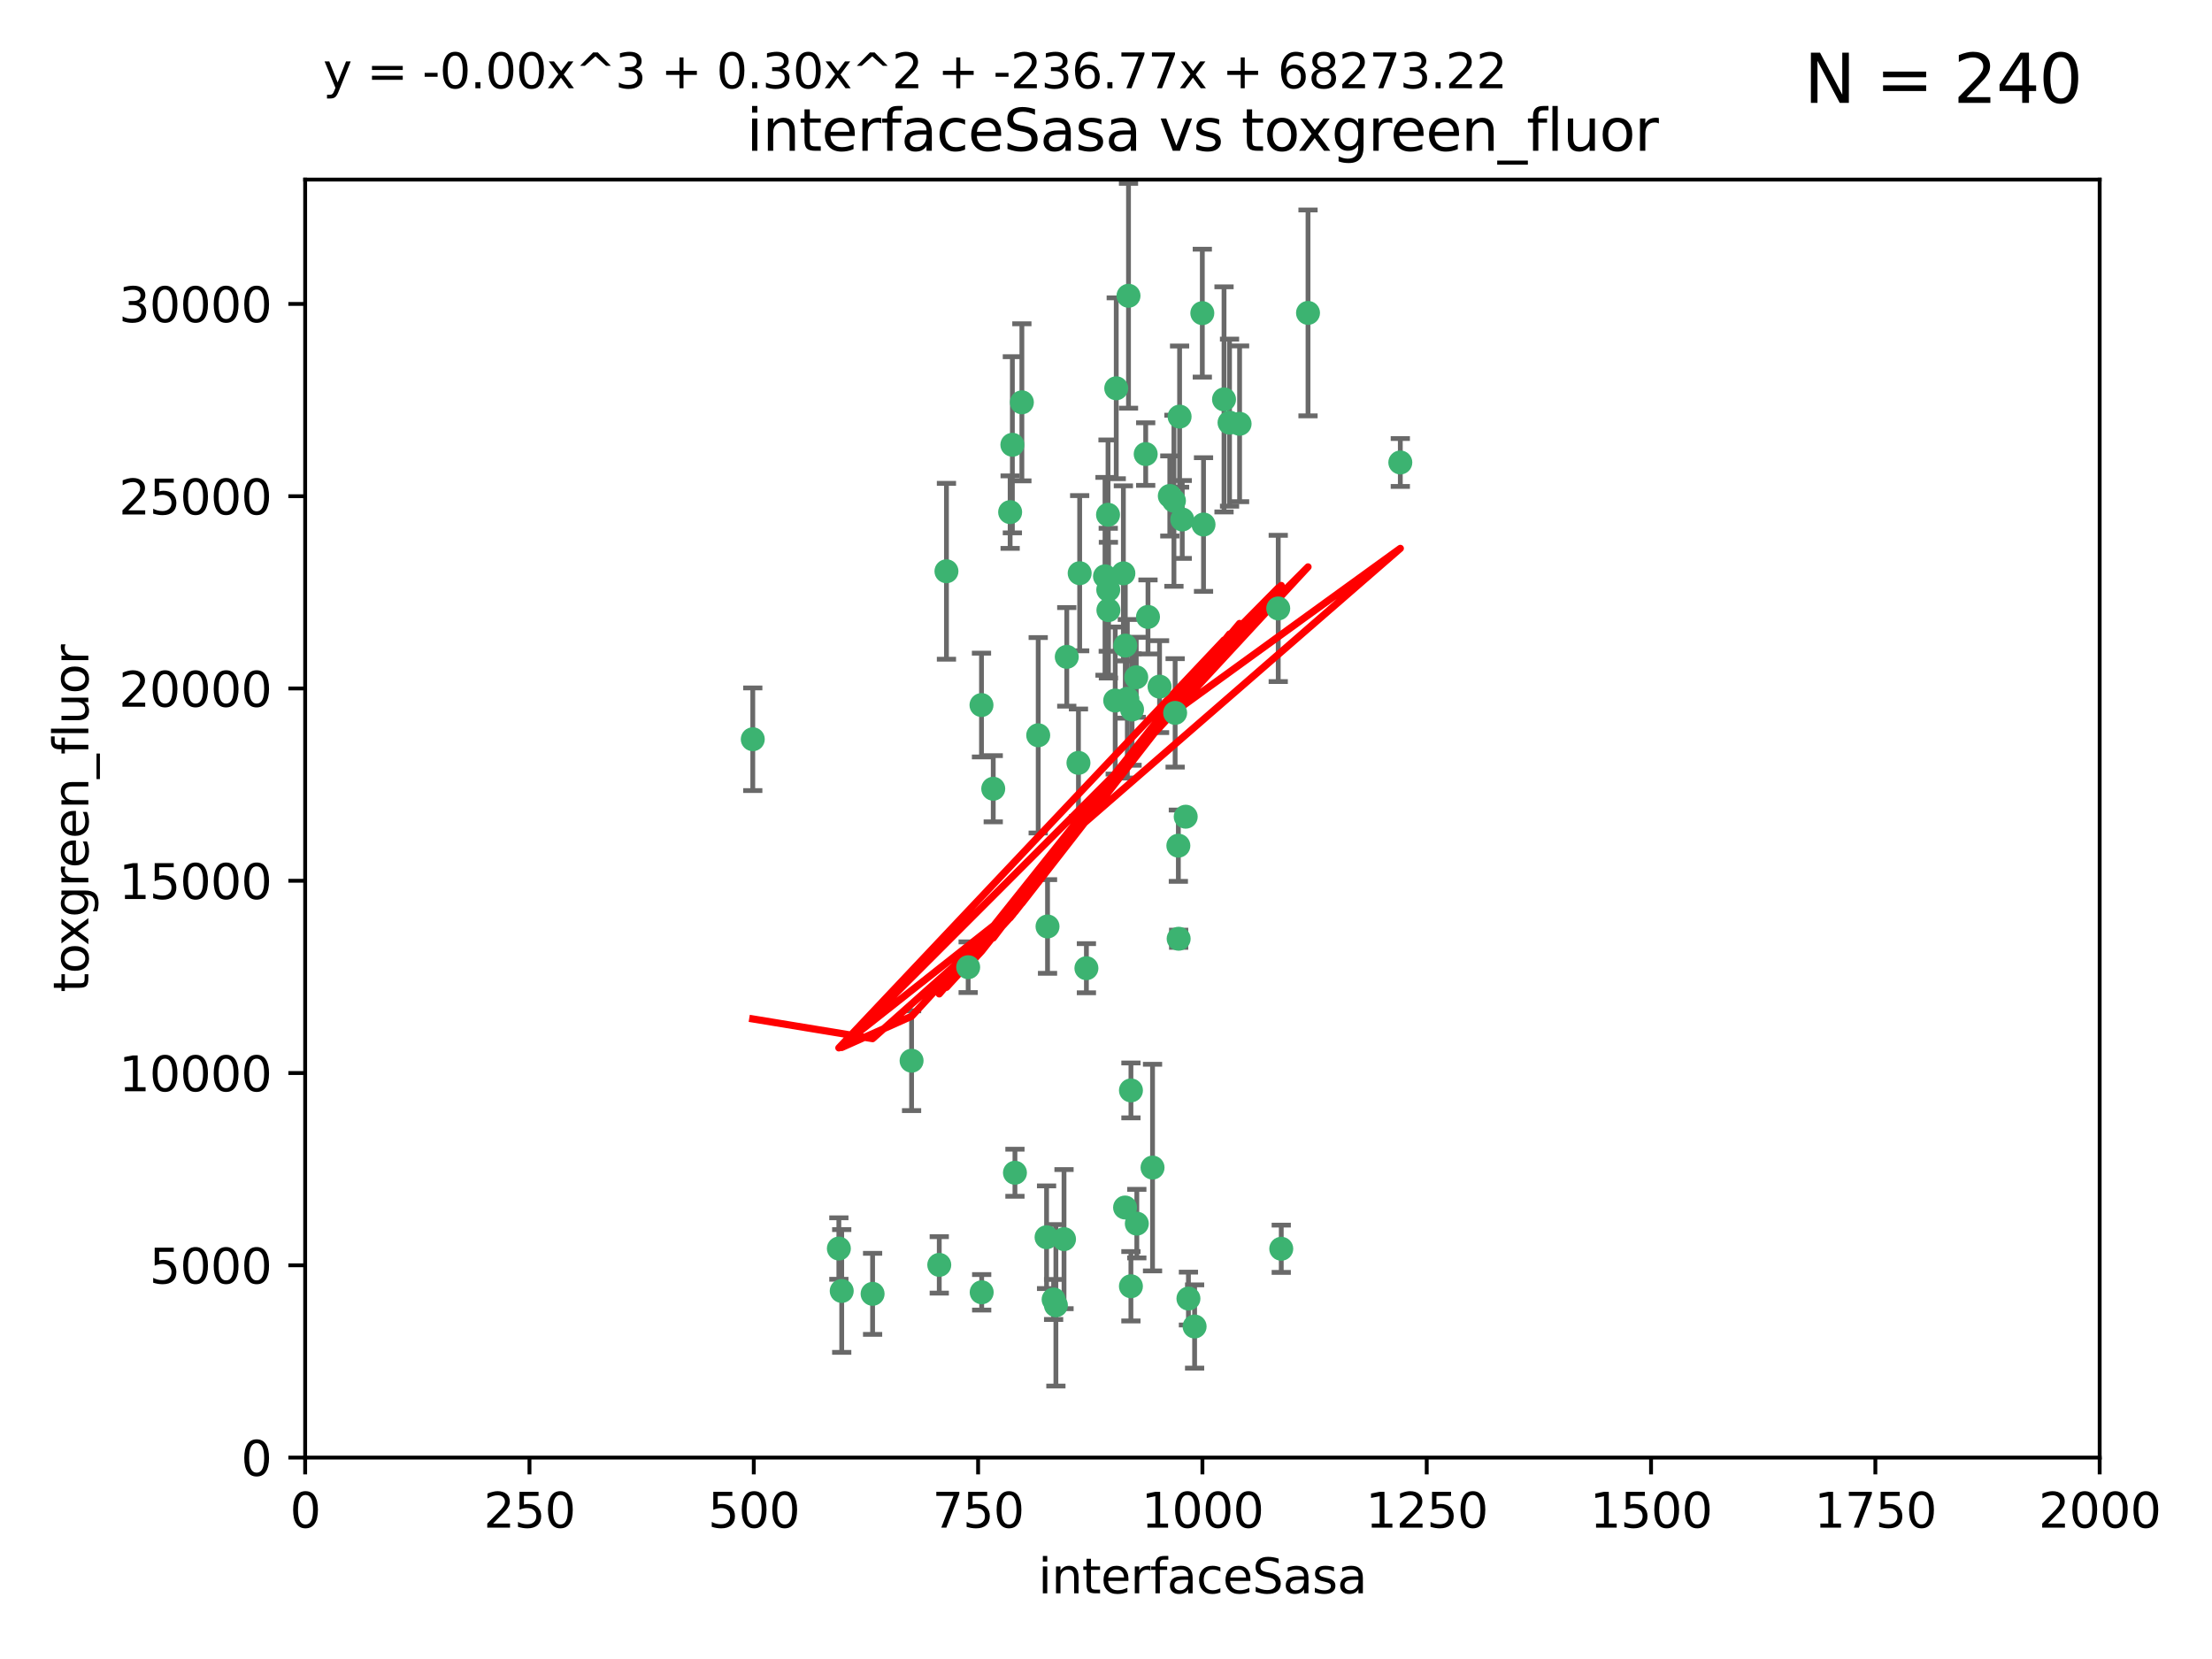 <?xml version="1.0" encoding="utf-8" standalone="no"?>
<!DOCTYPE svg PUBLIC "-//W3C//DTD SVG 1.1//EN"
  "http://www.w3.org/Graphics/SVG/1.1/DTD/svg11.dtd">
<svg xmlns:xlink="http://www.w3.org/1999/xlink" width="460.8pt" height="345.6pt" viewBox="0 0 460.8 345.6" xmlns="http://www.w3.org/2000/svg" version="1.1">
 <defs>
  <style type="text/css">*{stroke-linejoin: round; stroke-linecap: butt}</style>
 </defs>
 <g id="figure_1">
  <g id="patch_1">
   <path d="M 0 345.6 
L 460.8 345.6 
L 460.8 0 
L 0 0 
z
" style="fill: #ffffff"/>
  </g>
  <g id="axes_1">
   <g id="patch_2">
    <path d="M 63.571 303.64 
L 437.4 303.64 
L 437.4 37.411 
L 63.571 37.411 
z
" style="fill: #ffffff"/>
   </g>
   <g id="PathCollection_1">
    <defs>
     <path id="m01f47654d6" d="M 0 1.118 
C 0.297 1.118 0.581 1 0.791 0.791 
C 1 0.581 1.118 0.297 1.118 0 
C 1.118 -0.297 1 -0.581 0.791 -0.791 
C 0.581 -1 0.297 -1.118 0 -1.118 
C -0.297 -1.118 -0.581 -1 -0.791 -0.791 
C -1 -0.581 -1.118 -0.297 -1.118 0 
C -1.118 0.297 -1 0.581 -0.791 0.791 
C -0.581 1 -0.297 1.118 0 1.118 
z
" style="stroke: #3cb371"/>
    </defs>
    <g clip-path="url(#pa112d7797b)">
     <use xlink:href="#m01f47654d6" x="243.693" y="103.319" style="fill: #3cb371; stroke: #3cb371"/>
     <use xlink:href="#m01f47654d6" x="272.484" y="65.184" style="fill: #3cb371; stroke: #3cb371"/>
     <use xlink:href="#m01f47654d6" x="234.418" y="134.491" style="fill: #3cb371; stroke: #3cb371"/>
     <use xlink:href="#m01f47654d6" x="266.28" y="126.749" style="fill: #3cb371; stroke: #3cb371"/>
     <use xlink:href="#m01f47654d6" x="250.716" y="109.268" style="fill: #3cb371; stroke: #3cb371"/>
     <use xlink:href="#m01f47654d6" x="254.987" y="83.201" style="fill: #3cb371; stroke: #3cb371"/>
     <use xlink:href="#m01f47654d6" x="174.75" y="260.094" style="fill: #3cb371; stroke: #3cb371"/>
     <use xlink:href="#m01f47654d6" x="212.875" y="83.811" style="fill: #3cb371; stroke: #3cb371"/>
     <use xlink:href="#m01f47654d6" x="258.229" y="88.286" style="fill: #3cb371; stroke: #3cb371"/>
     <use xlink:href="#m01f47654d6" x="241.557" y="143.039" style="fill: #3cb371; stroke: #3cb371"/>
     <use xlink:href="#m01f47654d6" x="230.869" y="122.859" style="fill: #3cb371; stroke: #3cb371"/>
     <use xlink:href="#m01f47654d6" x="230.194" y="120.054" style="fill: #3cb371; stroke: #3cb371"/>
     <use xlink:href="#m01f47654d6" x="246.284" y="108.214" style="fill: #3cb371; stroke: #3cb371"/>
     <use xlink:href="#m01f47654d6" x="244.553" y="104.315" style="fill: #3cb371; stroke: #3cb371"/>
     <use xlink:href="#m01f47654d6" x="235.088" y="61.614" style="fill: #3cb371; stroke: #3cb371"/>
     <use xlink:href="#m01f47654d6" x="232.318" y="145.935" style="fill: #3cb371; stroke: #3cb371"/>
     <use xlink:href="#m01f47654d6" x="256.134" y="88.045" style="fill: #3cb371; stroke: #3cb371"/>
     <use xlink:href="#m01f47654d6" x="232.534" y="80.887" style="fill: #3cb371; stroke: #3cb371"/>
     <use xlink:href="#m01f47654d6" x="234.02" y="119.44" style="fill: #3cb371; stroke: #3cb371"/>
     <use xlink:href="#m01f47654d6" x="238.669" y="94.593" style="fill: #3cb371; stroke: #3cb371"/>
     <use xlink:href="#m01f47654d6" x="210.43" y="106.684" style="fill: #3cb371; stroke: #3cb371"/>
     <use xlink:href="#m01f47654d6" x="226.319" y="201.695" style="fill: #3cb371; stroke: #3cb371"/>
     <use xlink:href="#m01f47654d6" x="245.731" y="86.787" style="fill: #3cb371; stroke: #3cb371"/>
     <use xlink:href="#m01f47654d6" x="266.908" y="260.14" style="fill: #3cb371; stroke: #3cb371"/>
     <use xlink:href="#m01f47654d6" x="240.095" y="243.228" style="fill: #3cb371; stroke: #3cb371"/>
     <use xlink:href="#m01f47654d6" x="291.711" y="96.341" style="fill: #3cb371; stroke: #3cb371"/>
     <use xlink:href="#m01f47654d6" x="224.916" y="119.409" style="fill: #3cb371; stroke: #3cb371"/>
     <use xlink:href="#m01f47654d6" x="250.465" y="65.233" style="fill: #3cb371; stroke: #3cb371"/>
     <use xlink:href="#m01f47654d6" x="204.462" y="146.874" style="fill: #3cb371; stroke: #3cb371"/>
     <use xlink:href="#m01f47654d6" x="201.688" y="201.487" style="fill: #3cb371; stroke: #3cb371"/>
     <use xlink:href="#m01f47654d6" x="236.82" y="254.906" style="fill: #3cb371; stroke: #3cb371"/>
     <use xlink:href="#m01f47654d6" x="222.228" y="136.835" style="fill: #3cb371; stroke: #3cb371"/>
     <use xlink:href="#m01f47654d6" x="230.822" y="107.234" style="fill: #3cb371; stroke: #3cb371"/>
     <use xlink:href="#m01f47654d6" x="224.662" y="158.921" style="fill: #3cb371; stroke: #3cb371"/>
     <use xlink:href="#m01f47654d6" x="204.503" y="269.209" style="fill: #3cb371; stroke: #3cb371"/>
     <use xlink:href="#m01f47654d6" x="236.699" y="141.091" style="fill: #3cb371; stroke: #3cb371"/>
     <use xlink:href="#m01f47654d6" x="230.901" y="127.107" style="fill: #3cb371; stroke: #3cb371"/>
     <use xlink:href="#m01f47654d6" x="234.375" y="251.547" style="fill: #3cb371; stroke: #3cb371"/>
     <use xlink:href="#m01f47654d6" x="221.654" y="258.133" style="fill: #3cb371; stroke: #3cb371"/>
     <use xlink:href="#m01f47654d6" x="195.666" y="263.497" style="fill: #3cb371; stroke: #3cb371"/>
     <use xlink:href="#m01f47654d6" x="245.473" y="176.169" style="fill: #3cb371; stroke: #3cb371"/>
     <use xlink:href="#m01f47654d6" x="206.91" y="164.309" style="fill: #3cb371; stroke: #3cb371"/>
     <use xlink:href="#m01f47654d6" x="235.596" y="227.152" style="fill: #3cb371; stroke: #3cb371"/>
     <use xlink:href="#m01f47654d6" x="218.219" y="193.002" style="fill: #3cb371; stroke: #3cb371"/>
     <use xlink:href="#m01f47654d6" x="247.573" y="270.514" style="fill: #3cb371; stroke: #3cb371"/>
     <use xlink:href="#m01f47654d6" x="235.59" y="267.951" style="fill: #3cb371; stroke: #3cb371"/>
     <use xlink:href="#m01f47654d6" x="239.146" y="128.518" style="fill: #3cb371; stroke: #3cb371"/>
     <use xlink:href="#m01f47654d6" x="219.488" y="270.703" style="fill: #3cb371; stroke: #3cb371"/>
     <use xlink:href="#m01f47654d6" x="244.803" y="148.507" style="fill: #3cb371; stroke: #3cb371"/>
     <use xlink:href="#m01f47654d6" x="216.278" y="153.171" style="fill: #3cb371; stroke: #3cb371"/>
     <use xlink:href="#m01f47654d6" x="245.536" y="195.558" style="fill: #3cb371; stroke: #3cb371"/>
     <use xlink:href="#m01f47654d6" x="248.859" y="276.333" style="fill: #3cb371; stroke: #3cb371"/>
     <use xlink:href="#m01f47654d6" x="235.826" y="147.801" style="fill: #3cb371; stroke: #3cb371"/>
     <use xlink:href="#m01f47654d6" x="247.005" y="170.133" style="fill: #3cb371; stroke: #3cb371"/>
     <use xlink:href="#m01f47654d6" x="219.963" y="271.92" style="fill: #3cb371; stroke: #3cb371"/>
     <use xlink:href="#m01f47654d6" x="189.899" y="220.964" style="fill: #3cb371; stroke: #3cb371"/>
     <use xlink:href="#m01f47654d6" x="175.346" y="268.93" style="fill: #3cb371; stroke: #3cb371"/>
     <use xlink:href="#m01f47654d6" x="234.846" y="145.567" style="fill: #3cb371; stroke: #3cb371"/>
     <use xlink:href="#m01f47654d6" x="210.895" y="92.655" style="fill: #3cb371; stroke: #3cb371"/>
     <use xlink:href="#m01f47654d6" x="197.163" y="119.004" style="fill: #3cb371; stroke: #3cb371"/>
     <use xlink:href="#m01f47654d6" x="218.019" y="257.738" style="fill: #3cb371; stroke: #3cb371"/>
     <use xlink:href="#m01f47654d6" x="211.432" y="244.305" style="fill: #3cb371; stroke: #3cb371"/>
     <use xlink:href="#m01f47654d6" x="181.778" y="269.529" style="fill: #3cb371; stroke: #3cb371"/>
     <use xlink:href="#m01f47654d6" x="156.817" y="153.996" style="fill: #3cb371; stroke: #3cb371"/>
    </g>
   </g>
   <g id="matplotlib.axis_1">
    <g id="xtick_1">
     <g id="line2d_1">
      <defs>
       <path id="me8eff82074" d="M 0 0 
L 0 3.5 
" style="stroke: #000000; stroke-width: 0.8"/>
      </defs>
      <g>
       <use xlink:href="#me8eff82074" x="63.571" y="303.64" style="stroke: #000000; stroke-width: 0.8"/>
      </g>
     </g>
     <g id="text_1">
      <!-- 0 -->
      <g transform="translate(60.39 318.238)scale(0.1 -0.1)">
       <defs>
        <path id="DejaVuSans-30" d="M 2034 4250 
Q 1547 4250 1301 3770 
Q 1056 3291 1056 2328 
Q 1056 1369 1301 889 
Q 1547 409 2034 409 
Q 2525 409 2770 889 
Q 3016 1369 3016 2328 
Q 3016 3291 2770 3770 
Q 2525 4250 2034 4250 
z
M 2034 4750 
Q 2819 4750 3233 4129 
Q 3647 3509 3647 2328 
Q 3647 1150 3233 529 
Q 2819 -91 2034 -91 
Q 1250 -91 836 529 
Q 422 1150 422 2328 
Q 422 3509 836 4129 
Q 1250 4750 2034 4750 
z
" transform="scale(0.016)"/>
       </defs>
       <use xlink:href="#DejaVuSans-30"/>
      </g>
     </g>
    </g>
    <g id="xtick_2">
     <g id="line2d_2">
      <g>
       <use xlink:href="#me8eff82074" x="110.3" y="303.64" style="stroke: #000000; stroke-width: 0.8"/>
      </g>
     </g>
     <g id="text_2">
      <!-- 250 -->
      <g transform="translate(100.756 318.238)scale(0.1 -0.1)">
       <defs>
        <path id="DejaVuSans-32" d="M 1228 531 
L 3431 531 
L 3431 0 
L 469 0 
L 469 531 
Q 828 903 1448 1529 
Q 2069 2156 2228 2338 
Q 2531 2678 2651 2914 
Q 2772 3150 2772 3378 
Q 2772 3750 2511 3984 
Q 2250 4219 1831 4219 
Q 1534 4219 1204 4116 
Q 875 4013 500 3803 
L 500 4441 
Q 881 4594 1212 4672 
Q 1544 4750 1819 4750 
Q 2544 4750 2975 4387 
Q 3406 4025 3406 3419 
Q 3406 3131 3298 2873 
Q 3191 2616 2906 2266 
Q 2828 2175 2409 1742 
Q 1991 1309 1228 531 
z
" transform="scale(0.016)"/>
        <path id="DejaVuSans-35" d="M 691 4666 
L 3169 4666 
L 3169 4134 
L 1269 4134 
L 1269 2991 
Q 1406 3038 1543 3061 
Q 1681 3084 1819 3084 
Q 2600 3084 3056 2656 
Q 3513 2228 3513 1497 
Q 3513 744 3044 326 
Q 2575 -91 1722 -91 
Q 1428 -91 1123 -41 
Q 819 9 494 109 
L 494 744 
Q 775 591 1075 516 
Q 1375 441 1709 441 
Q 2250 441 2565 725 
Q 2881 1009 2881 1497 
Q 2881 1984 2565 2268 
Q 2250 2553 1709 2553 
Q 1456 2553 1204 2497 
Q 953 2441 691 2322 
L 691 4666 
z
" transform="scale(0.016)"/>
       </defs>
       <use xlink:href="#DejaVuSans-32"/>
       <use xlink:href="#DejaVuSans-35" x="63.623"/>
       <use xlink:href="#DejaVuSans-30" x="127.246"/>
      </g>
     </g>
    </g>
    <g id="xtick_3">
     <g id="line2d_3">
      <g>
       <use xlink:href="#me8eff82074" x="157.028" y="303.64" style="stroke: #000000; stroke-width: 0.8"/>
      </g>
     </g>
     <g id="text_3">
      <!-- 500 -->
      <g transform="translate(147.485 318.238)scale(0.1 -0.1)">
       <use xlink:href="#DejaVuSans-35"/>
       <use xlink:href="#DejaVuSans-30" x="63.623"/>
       <use xlink:href="#DejaVuSans-30" x="127.246"/>
      </g>
     </g>
    </g>
    <g id="xtick_4">
     <g id="line2d_4">
      <g>
       <use xlink:href="#me8eff82074" x="203.757" y="303.64" style="stroke: #000000; stroke-width: 0.8"/>
      </g>
     </g>
     <g id="text_4">
      <!-- 750 -->
      <g transform="translate(194.213 318.238)scale(0.1 -0.1)">
       <defs>
        <path id="DejaVuSans-37" d="M 525 4666 
L 3525 4666 
L 3525 4397 
L 1831 0 
L 1172 0 
L 2766 4134 
L 525 4134 
L 525 4666 
z
" transform="scale(0.016)"/>
       </defs>
       <use xlink:href="#DejaVuSans-37"/>
       <use xlink:href="#DejaVuSans-35" x="63.623"/>
       <use xlink:href="#DejaVuSans-30" x="127.246"/>
      </g>
     </g>
    </g>
    <g id="xtick_5">
     <g id="line2d_5">
      <g>
       <use xlink:href="#me8eff82074" x="250.486" y="303.64" style="stroke: #000000; stroke-width: 0.8"/>
      </g>
     </g>
     <g id="text_5">
      <!-- 1000 -->
      <g transform="translate(237.761 318.238)scale(0.1 -0.1)">
       <defs>
        <path id="DejaVuSans-31" d="M 794 531 
L 1825 531 
L 1825 4091 
L 703 3866 
L 703 4441 
L 1819 4666 
L 2450 4666 
L 2450 531 
L 3481 531 
L 3481 0 
L 794 0 
L 794 531 
z
" transform="scale(0.016)"/>
       </defs>
       <use xlink:href="#DejaVuSans-31"/>
       <use xlink:href="#DejaVuSans-30" x="63.623"/>
       <use xlink:href="#DejaVuSans-30" x="127.246"/>
       <use xlink:href="#DejaVuSans-30" x="190.869"/>
      </g>
     </g>
    </g>
    <g id="xtick_6">
     <g id="line2d_6">
      <g>
       <use xlink:href="#me8eff82074" x="297.214" y="303.64" style="stroke: #000000; stroke-width: 0.8"/>
      </g>
     </g>
     <g id="text_6">
      <!-- 1250 -->
      <g transform="translate(284.489 318.238)scale(0.1 -0.1)">
       <use xlink:href="#DejaVuSans-31"/>
       <use xlink:href="#DejaVuSans-32" x="63.623"/>
       <use xlink:href="#DejaVuSans-35" x="127.246"/>
       <use xlink:href="#DejaVuSans-30" x="190.869"/>
      </g>
     </g>
    </g>
    <g id="xtick_7">
     <g id="line2d_7">
      <g>
       <use xlink:href="#me8eff82074" x="343.943" y="303.64" style="stroke: #000000; stroke-width: 0.8"/>
      </g>
     </g>
     <g id="text_7">
      <!-- 1500 -->
      <g transform="translate(331.218 318.238)scale(0.1 -0.1)">
       <use xlink:href="#DejaVuSans-31"/>
       <use xlink:href="#DejaVuSans-35" x="63.623"/>
       <use xlink:href="#DejaVuSans-30" x="127.246"/>
       <use xlink:href="#DejaVuSans-30" x="190.869"/>
      </g>
     </g>
    </g>
    <g id="xtick_8">
     <g id="line2d_8">
      <g>
       <use xlink:href="#me8eff82074" x="390.671" y="303.64" style="stroke: #000000; stroke-width: 0.8"/>
      </g>
     </g>
     <g id="text_8">
      <!-- 1750 -->
      <g transform="translate(377.946 318.238)scale(0.1 -0.1)">
       <use xlink:href="#DejaVuSans-31"/>
       <use xlink:href="#DejaVuSans-37" x="63.623"/>
       <use xlink:href="#DejaVuSans-35" x="127.246"/>
       <use xlink:href="#DejaVuSans-30" x="190.869"/>
      </g>
     </g>
    </g>
    <g id="xtick_9">
     <g id="line2d_9">
      <g>
       <use xlink:href="#me8eff82074" x="437.4" y="303.64" style="stroke: #000000; stroke-width: 0.8"/>
      </g>
     </g>
     <g id="text_9">
      <!-- 2000 -->
      <g transform="translate(424.675 318.238)scale(0.1 -0.1)">
       <use xlink:href="#DejaVuSans-32"/>
       <use xlink:href="#DejaVuSans-30" x="63.623"/>
       <use xlink:href="#DejaVuSans-30" x="127.246"/>
       <use xlink:href="#DejaVuSans-30" x="190.869"/>
      </g>
     </g>
    </g>
    <g id="text_10">
     <!-- interfaceSasa -->
     <g transform="translate(216.279 331.917)scale(0.1 -0.1)">
      <defs>
       <path id="DejaVuSans-69" d="M 603 3500 
L 1178 3500 
L 1178 0 
L 603 0 
L 603 3500 
z
M 603 4863 
L 1178 4863 
L 1178 4134 
L 603 4134 
L 603 4863 
z
" transform="scale(0.016)"/>
       <path id="DejaVuSans-6e" d="M 3513 2113 
L 3513 0 
L 2938 0 
L 2938 2094 
Q 2938 2591 2744 2837 
Q 2550 3084 2163 3084 
Q 1697 3084 1428 2787 
Q 1159 2491 1159 1978 
L 1159 0 
L 581 0 
L 581 3500 
L 1159 3500 
L 1159 2956 
Q 1366 3272 1645 3428 
Q 1925 3584 2291 3584 
Q 2894 3584 3203 3211 
Q 3513 2838 3513 2113 
z
" transform="scale(0.016)"/>
       <path id="DejaVuSans-74" d="M 1172 4494 
L 1172 3500 
L 2356 3500 
L 2356 3053 
L 1172 3053 
L 1172 1153 
Q 1172 725 1289 603 
Q 1406 481 1766 481 
L 2356 481 
L 2356 0 
L 1766 0 
Q 1100 0 847 248 
Q 594 497 594 1153 
L 594 3053 
L 172 3053 
L 172 3500 
L 594 3500 
L 594 4494 
L 1172 4494 
z
" transform="scale(0.016)"/>
       <path id="DejaVuSans-65" d="M 3597 1894 
L 3597 1613 
L 953 1613 
Q 991 1019 1311 708 
Q 1631 397 2203 397 
Q 2534 397 2845 478 
Q 3156 559 3463 722 
L 3463 178 
Q 3153 47 2828 -22 
Q 2503 -91 2169 -91 
Q 1331 -91 842 396 
Q 353 884 353 1716 
Q 353 2575 817 3079 
Q 1281 3584 2069 3584 
Q 2775 3584 3186 3129 
Q 3597 2675 3597 1894 
z
M 3022 2063 
Q 3016 2534 2758 2815 
Q 2500 3097 2075 3097 
Q 1594 3097 1305 2825 
Q 1016 2553 972 2059 
L 3022 2063 
z
" transform="scale(0.016)"/>
       <path id="DejaVuSans-72" d="M 2631 2963 
Q 2534 3019 2420 3045 
Q 2306 3072 2169 3072 
Q 1681 3072 1420 2755 
Q 1159 2438 1159 1844 
L 1159 0 
L 581 0 
L 581 3500 
L 1159 3500 
L 1159 2956 
Q 1341 3275 1631 3429 
Q 1922 3584 2338 3584 
Q 2397 3584 2469 3576 
Q 2541 3569 2628 3553 
L 2631 2963 
z
" transform="scale(0.016)"/>
       <path id="DejaVuSans-66" d="M 2375 4863 
L 2375 4384 
L 1825 4384 
Q 1516 4384 1395 4259 
Q 1275 4134 1275 3809 
L 1275 3500 
L 2222 3500 
L 2222 3053 
L 1275 3053 
L 1275 0 
L 697 0 
L 697 3053 
L 147 3053 
L 147 3500 
L 697 3500 
L 697 3744 
Q 697 4328 969 4595 
Q 1241 4863 1831 4863 
L 2375 4863 
z
" transform="scale(0.016)"/>
       <path id="DejaVuSans-61" d="M 2194 1759 
Q 1497 1759 1228 1600 
Q 959 1441 959 1056 
Q 959 750 1161 570 
Q 1363 391 1709 391 
Q 2188 391 2477 730 
Q 2766 1069 2766 1631 
L 2766 1759 
L 2194 1759 
z
M 3341 1997 
L 3341 0 
L 2766 0 
L 2766 531 
Q 2569 213 2275 61 
Q 1981 -91 1556 -91 
Q 1019 -91 701 211 
Q 384 513 384 1019 
Q 384 1609 779 1909 
Q 1175 2209 1959 2209 
L 2766 2209 
L 2766 2266 
Q 2766 2663 2505 2880 
Q 2244 3097 1772 3097 
Q 1472 3097 1187 3025 
Q 903 2953 641 2809 
L 641 3341 
Q 956 3463 1253 3523 
Q 1550 3584 1831 3584 
Q 2591 3584 2966 3190 
Q 3341 2797 3341 1997 
z
" transform="scale(0.016)"/>
       <path id="DejaVuSans-63" d="M 3122 3366 
L 3122 2828 
Q 2878 2963 2633 3030 
Q 2388 3097 2138 3097 
Q 1578 3097 1268 2742 
Q 959 2388 959 1747 
Q 959 1106 1268 751 
Q 1578 397 2138 397 
Q 2388 397 2633 464 
Q 2878 531 3122 666 
L 3122 134 
Q 2881 22 2623 -34 
Q 2366 -91 2075 -91 
Q 1284 -91 818 406 
Q 353 903 353 1747 
Q 353 2603 823 3093 
Q 1294 3584 2113 3584 
Q 2378 3584 2631 3529 
Q 2884 3475 3122 3366 
z
" transform="scale(0.016)"/>
       <path id="DejaVuSans-53" d="M 3425 4513 
L 3425 3897 
Q 3066 4069 2747 4153 
Q 2428 4238 2131 4238 
Q 1616 4238 1336 4038 
Q 1056 3838 1056 3469 
Q 1056 3159 1242 3001 
Q 1428 2844 1947 2747 
L 2328 2669 
Q 3034 2534 3370 2195 
Q 3706 1856 3706 1288 
Q 3706 609 3251 259 
Q 2797 -91 1919 -91 
Q 1588 -91 1214 -16 
Q 841 59 441 206 
L 441 856 
Q 825 641 1194 531 
Q 1563 422 1919 422 
Q 2459 422 2753 634 
Q 3047 847 3047 1241 
Q 3047 1584 2836 1778 
Q 2625 1972 2144 2069 
L 1759 2144 
Q 1053 2284 737 2584 
Q 422 2884 422 3419 
Q 422 4038 858 4394 
Q 1294 4750 2059 4750 
Q 2388 4750 2728 4690 
Q 3069 4631 3425 4513 
z
" transform="scale(0.016)"/>
       <path id="DejaVuSans-73" d="M 2834 3397 
L 2834 2853 
Q 2591 2978 2328 3040 
Q 2066 3103 1784 3103 
Q 1356 3103 1142 2972 
Q 928 2841 928 2578 
Q 928 2378 1081 2264 
Q 1234 2150 1697 2047 
L 1894 2003 
Q 2506 1872 2764 1633 
Q 3022 1394 3022 966 
Q 3022 478 2636 193 
Q 2250 -91 1575 -91 
Q 1294 -91 989 -36 
Q 684 19 347 128 
L 347 722 
Q 666 556 975 473 
Q 1284 391 1588 391 
Q 1994 391 2212 530 
Q 2431 669 2431 922 
Q 2431 1156 2273 1281 
Q 2116 1406 1581 1522 
L 1381 1569 
Q 847 1681 609 1914 
Q 372 2147 372 2553 
Q 372 3047 722 3315 
Q 1072 3584 1716 3584 
Q 2034 3584 2315 3537 
Q 2597 3491 2834 3397 
z
" transform="scale(0.016)"/>
      </defs>
      <use xlink:href="#DejaVuSans-69"/>
      <use xlink:href="#DejaVuSans-6e" x="27.783"/>
      <use xlink:href="#DejaVuSans-74" x="91.162"/>
      <use xlink:href="#DejaVuSans-65" x="130.371"/>
      <use xlink:href="#DejaVuSans-72" x="191.895"/>
      <use xlink:href="#DejaVuSans-66" x="233.008"/>
      <use xlink:href="#DejaVuSans-61" x="268.213"/>
      <use xlink:href="#DejaVuSans-63" x="329.492"/>
      <use xlink:href="#DejaVuSans-65" x="384.473"/>
      <use xlink:href="#DejaVuSans-53" x="445.996"/>
      <use xlink:href="#DejaVuSans-61" x="509.473"/>
      <use xlink:href="#DejaVuSans-73" x="570.752"/>
      <use xlink:href="#DejaVuSans-61" x="622.852"/>
     </g>
    </g>
   </g>
   <g id="matplotlib.axis_2">
    <g id="ytick_1">
     <g id="line2d_10">
      <defs>
       <path id="m1b7322cb98" d="M 0 0 
L -3.5 0 
" style="stroke: #000000; stroke-width: 0.8"/>
      </defs>
      <g>
       <use xlink:href="#m1b7322cb98" x="63.571" y="303.64" style="stroke: #000000; stroke-width: 0.8"/>
      </g>
     </g>
     <g id="text_11">
      <!-- 0 -->
      <g transform="translate(50.209 307.439)scale(0.1 -0.1)">
       <use xlink:href="#DejaVuSans-30"/>
      </g>
     </g>
    </g>
    <g id="ytick_2">
     <g id="line2d_11">
      <g>
       <use xlink:href="#m1b7322cb98" x="63.571" y="263.586" style="stroke: #000000; stroke-width: 0.8"/>
      </g>
     </g>
     <g id="text_12">
      <!-- 5000 -->
      <g transform="translate(31.121 267.385)scale(0.1 -0.1)">
       <use xlink:href="#DejaVuSans-35"/>
       <use xlink:href="#DejaVuSans-30" x="63.623"/>
       <use xlink:href="#DejaVuSans-30" x="127.246"/>
       <use xlink:href="#DejaVuSans-30" x="190.869"/>
      </g>
     </g>
    </g>
    <g id="ytick_3">
     <g id="line2d_12">
      <g>
       <use xlink:href="#m1b7322cb98" x="63.571" y="223.532" style="stroke: #000000; stroke-width: 0.8"/>
      </g>
     </g>
     <g id="text_13">
      <!-- 10000 -->
      <g transform="translate(24.759 227.331)scale(0.1 -0.1)">
       <use xlink:href="#DejaVuSans-31"/>
       <use xlink:href="#DejaVuSans-30" x="63.623"/>
       <use xlink:href="#DejaVuSans-30" x="127.246"/>
       <use xlink:href="#DejaVuSans-30" x="190.869"/>
       <use xlink:href="#DejaVuSans-30" x="254.492"/>
      </g>
     </g>
    </g>
    <g id="ytick_4">
     <g id="line2d_13">
      <g>
       <use xlink:href="#m1b7322cb98" x="63.571" y="183.478" style="stroke: #000000; stroke-width: 0.8"/>
      </g>
     </g>
     <g id="text_14">
      <!-- 15000 -->
      <g transform="translate(24.759 187.278)scale(0.1 -0.1)">
       <use xlink:href="#DejaVuSans-31"/>
       <use xlink:href="#DejaVuSans-35" x="63.623"/>
       <use xlink:href="#DejaVuSans-30" x="127.246"/>
       <use xlink:href="#DejaVuSans-30" x="190.869"/>
       <use xlink:href="#DejaVuSans-30" x="254.492"/>
      </g>
     </g>
    </g>
    <g id="ytick_5">
     <g id="line2d_14">
      <g>
       <use xlink:href="#m1b7322cb98" x="63.571" y="143.424" style="stroke: #000000; stroke-width: 0.8"/>
      </g>
     </g>
     <g id="text_15">
      <!-- 20000 -->
      <g transform="translate(24.759 147.224)scale(0.1 -0.1)">
       <use xlink:href="#DejaVuSans-32"/>
       <use xlink:href="#DejaVuSans-30" x="63.623"/>
       <use xlink:href="#DejaVuSans-30" x="127.246"/>
       <use xlink:href="#DejaVuSans-30" x="190.869"/>
       <use xlink:href="#DejaVuSans-30" x="254.492"/>
      </g>
     </g>
    </g>
    <g id="ytick_6">
     <g id="line2d_15">
      <g>
       <use xlink:href="#m1b7322cb98" x="63.571" y="103.371" style="stroke: #000000; stroke-width: 0.8"/>
      </g>
     </g>
     <g id="text_16">
      <!-- 25000 -->
      <g transform="translate(24.759 107.17)scale(0.1 -0.1)">
       <use xlink:href="#DejaVuSans-32"/>
       <use xlink:href="#DejaVuSans-35" x="63.623"/>
       <use xlink:href="#DejaVuSans-30" x="127.246"/>
       <use xlink:href="#DejaVuSans-30" x="190.869"/>
       <use xlink:href="#DejaVuSans-30" x="254.492"/>
      </g>
     </g>
    </g>
    <g id="ytick_7">
     <g id="line2d_16">
      <g>
       <use xlink:href="#m1b7322cb98" x="63.571" y="63.317" style="stroke: #000000; stroke-width: 0.8"/>
      </g>
     </g>
     <g id="text_17">
      <!-- 30000 -->
      <g transform="translate(24.759 67.116)scale(0.1 -0.1)">
       <defs>
        <path id="DejaVuSans-33" d="M 2597 2516 
Q 3050 2419 3304 2112 
Q 3559 1806 3559 1356 
Q 3559 666 3084 287 
Q 2609 -91 1734 -91 
Q 1441 -91 1130 -33 
Q 819 25 488 141 
L 488 750 
Q 750 597 1062 519 
Q 1375 441 1716 441 
Q 2309 441 2620 675 
Q 2931 909 2931 1356 
Q 2931 1769 2642 2001 
Q 2353 2234 1838 2234 
L 1294 2234 
L 1294 2753 
L 1863 2753 
Q 2328 2753 2575 2939 
Q 2822 3125 2822 3475 
Q 2822 3834 2567 4026 
Q 2313 4219 1838 4219 
Q 1578 4219 1281 4162 
Q 984 4106 628 3988 
L 628 4550 
Q 988 4650 1302 4700 
Q 1616 4750 1894 4750 
Q 2613 4750 3031 4423 
Q 3450 4097 3450 3541 
Q 3450 3153 3228 2886 
Q 3006 2619 2597 2516 
z
" transform="scale(0.016)"/>
       </defs>
       <use xlink:href="#DejaVuSans-33"/>
       <use xlink:href="#DejaVuSans-30" x="63.623"/>
       <use xlink:href="#DejaVuSans-30" x="127.246"/>
       <use xlink:href="#DejaVuSans-30" x="190.869"/>
       <use xlink:href="#DejaVuSans-30" x="254.492"/>
      </g>
     </g>
    </g>
    <g id="text_18">
     <!-- toxgreen_fluor -->
     <g transform="translate(18.401 206.72)rotate(-90)scale(0.1 -0.1)">
      <defs>
       <path id="DejaVuSans-6f" d="M 1959 3097 
Q 1497 3097 1228 2736 
Q 959 2375 959 1747 
Q 959 1119 1226 758 
Q 1494 397 1959 397 
Q 2419 397 2687 759 
Q 2956 1122 2956 1747 
Q 2956 2369 2687 2733 
Q 2419 3097 1959 3097 
z
M 1959 3584 
Q 2709 3584 3137 3096 
Q 3566 2609 3566 1747 
Q 3566 888 3137 398 
Q 2709 -91 1959 -91 
Q 1206 -91 779 398 
Q 353 888 353 1747 
Q 353 2609 779 3096 
Q 1206 3584 1959 3584 
z
" transform="scale(0.016)"/>
       <path id="DejaVuSans-78" d="M 3513 3500 
L 2247 1797 
L 3578 0 
L 2900 0 
L 1881 1375 
L 863 0 
L 184 0 
L 1544 1831 
L 300 3500 
L 978 3500 
L 1906 2253 
L 2834 3500 
L 3513 3500 
z
" transform="scale(0.016)"/>
       <path id="DejaVuSans-67" d="M 2906 1791 
Q 2906 2416 2648 2759 
Q 2391 3103 1925 3103 
Q 1463 3103 1205 2759 
Q 947 2416 947 1791 
Q 947 1169 1205 825 
Q 1463 481 1925 481 
Q 2391 481 2648 825 
Q 2906 1169 2906 1791 
z
M 3481 434 
Q 3481 -459 3084 -895 
Q 2688 -1331 1869 -1331 
Q 1566 -1331 1297 -1286 
Q 1028 -1241 775 -1147 
L 775 -588 
Q 1028 -725 1275 -790 
Q 1522 -856 1778 -856 
Q 2344 -856 2625 -561 
Q 2906 -266 2906 331 
L 2906 616 
Q 2728 306 2450 153 
Q 2172 0 1784 0 
Q 1141 0 747 490 
Q 353 981 353 1791 
Q 353 2603 747 3093 
Q 1141 3584 1784 3584 
Q 2172 3584 2450 3431 
Q 2728 3278 2906 2969 
L 2906 3500 
L 3481 3500 
L 3481 434 
z
" transform="scale(0.016)"/>
       <path id="DejaVuSans-5f" d="M 3263 -1063 
L 3263 -1509 
L -63 -1509 
L -63 -1063 
L 3263 -1063 
z
" transform="scale(0.016)"/>
       <path id="DejaVuSans-6c" d="M 603 4863 
L 1178 4863 
L 1178 0 
L 603 0 
L 603 4863 
z
" transform="scale(0.016)"/>
       <path id="DejaVuSans-75" d="M 544 1381 
L 544 3500 
L 1119 3500 
L 1119 1403 
Q 1119 906 1312 657 
Q 1506 409 1894 409 
Q 2359 409 2629 706 
Q 2900 1003 2900 1516 
L 2900 3500 
L 3475 3500 
L 3475 0 
L 2900 0 
L 2900 538 
Q 2691 219 2414 64 
Q 2138 -91 1772 -91 
Q 1169 -91 856 284 
Q 544 659 544 1381 
z
M 1991 3584 
L 1991 3584 
z
" transform="scale(0.016)"/>
      </defs>
      <use xlink:href="#DejaVuSans-74"/>
      <use xlink:href="#DejaVuSans-6f" x="39.209"/>
      <use xlink:href="#DejaVuSans-78" x="97.266"/>
      <use xlink:href="#DejaVuSans-67" x="156.445"/>
      <use xlink:href="#DejaVuSans-72" x="219.922"/>
      <use xlink:href="#DejaVuSans-65" x="258.785"/>
      <use xlink:href="#DejaVuSans-65" x="320.309"/>
      <use xlink:href="#DejaVuSans-6e" x="381.832"/>
      <use xlink:href="#DejaVuSans-5f" x="445.211"/>
      <use xlink:href="#DejaVuSans-66" x="495.211"/>
      <use xlink:href="#DejaVuSans-6c" x="530.416"/>
      <use xlink:href="#DejaVuSans-75" x="558.199"/>
      <use xlink:href="#DejaVuSans-6f" x="621.578"/>
      <use xlink:href="#DejaVuSans-72" x="682.76"/>
     </g>
    </g>
   </g>
   <g id="LineCollection_1">
    <path d="M 243.693 111.662 
L 243.693 94.976 
" clip-path="url(#pa112d7797b)" style="fill: none; stroke: #696969"/>
    <path d="M 272.484 86.629 
L 272.484 43.739 
" clip-path="url(#pa112d7797b)" style="fill: none; stroke: #696969"/>
    <path d="M 234.418 149.606 
L 234.418 119.375 
" clip-path="url(#pa112d7797b)" style="fill: none; stroke: #696969"/>
    <path d="M 266.28 141.983 
L 266.28 111.515 
" clip-path="url(#pa112d7797b)" style="fill: none; stroke: #696969"/>
    <path d="M 250.716 123.191 
L 250.716 95.346 
" clip-path="url(#pa112d7797b)" style="fill: none; stroke: #696969"/>
    <path d="M 254.987 106.648 
L 254.987 59.753 
" clip-path="url(#pa112d7797b)" style="fill: none; stroke: #696969"/>
    <path d="M 174.75 266.497 
L 174.75 253.692 
" clip-path="url(#pa112d7797b)" style="fill: none; stroke: #696969"/>
    <path d="M 212.875 100.173 
L 212.875 67.45 
" clip-path="url(#pa112d7797b)" style="fill: none; stroke: #696969"/>
    <path d="M 258.229 104.51 
L 258.229 72.063 
" clip-path="url(#pa112d7797b)" style="fill: none; stroke: #696969"/>
    <path d="M 241.557 152.61 
L 241.557 133.468 
" clip-path="url(#pa112d7797b)" style="fill: none; stroke: #696969"/>
    <path d="M 230.869 135.667 
L 230.869 110.051 
" clip-path="url(#pa112d7797b)" style="fill: none; stroke: #696969"/>
    <path d="M 230.194 140.659 
L 230.194 99.45 
" clip-path="url(#pa112d7797b)" style="fill: none; stroke: #696969"/>
    <path d="M 246.284 116.326 
L 246.284 100.101 
" clip-path="url(#pa112d7797b)" style="fill: none; stroke: #696969"/>
    <path d="M 244.553 122.133 
L 244.553 86.497 
" clip-path="url(#pa112d7797b)" style="fill: none; stroke: #696969"/>
    <path d="M 235.088 85.029 
L 235.088 38.199 
" clip-path="url(#pa112d7797b)" style="fill: none; stroke: #696969"/>
    <path d="M 232.318 161.248 
L 232.318 130.622 
" clip-path="url(#pa112d7797b)" style="fill: none; stroke: #696969"/>
    <path d="M 256.134 105.444 
L 256.134 70.646 
" clip-path="url(#pa112d7797b)" style="fill: none; stroke: #696969"/>
    <path d="M 232.534 99.727 
L 232.534 62.047 
" clip-path="url(#pa112d7797b)" style="fill: none; stroke: #696969"/>
    <path d="M 234.02 137.675 
L 234.02 101.206 
" clip-path="url(#pa112d7797b)" style="fill: none; stroke: #696969"/>
    <path d="M 238.669 101.108 
L 238.669 88.078 
" clip-path="url(#pa112d7797b)" style="fill: none; stroke: #696969"/>
    <path d="M 210.43 114.235 
L 210.43 99.134 
" clip-path="url(#pa112d7797b)" style="fill: none; stroke: #696969"/>
    <path d="M 226.319 206.809 
L 226.319 196.58 
" clip-path="url(#pa112d7797b)" style="fill: none; stroke: #696969"/>
    <path d="M 245.731 101.495 
L 245.731 72.08 
" clip-path="url(#pa112d7797b)" style="fill: none; stroke: #696969"/>
    <path d="M 266.908 265.065 
L 266.908 255.214 
" clip-path="url(#pa112d7797b)" style="fill: none; stroke: #696969"/>
    <path d="M 240.095 264.748 
L 240.095 221.708 
" clip-path="url(#pa112d7797b)" style="fill: none; stroke: #696969"/>
    <path d="M 291.711 101.329 
L 291.711 91.353 
" clip-path="url(#pa112d7797b)" style="fill: none; stroke: #696969"/>
    <path d="M 224.916 135.574 
L 224.916 103.243 
" clip-path="url(#pa112d7797b)" style="fill: none; stroke: #696969"/>
    <path d="M 250.465 78.556 
L 250.465 51.911 
" clip-path="url(#pa112d7797b)" style="fill: none; stroke: #696969"/>
    <path d="M 204.462 157.684 
L 204.462 136.065 
" clip-path="url(#pa112d7797b)" style="fill: none; stroke: #696969"/>
    <path d="M 201.688 206.761 
L 201.688 196.213 
" clip-path="url(#pa112d7797b)" style="fill: none; stroke: #696969"/>
    <path d="M 236.82 262.048 
L 236.82 247.764 
" clip-path="url(#pa112d7797b)" style="fill: none; stroke: #696969"/>
    <path d="M 222.228 147.104 
L 222.228 126.566 
" clip-path="url(#pa112d7797b)" style="fill: none; stroke: #696969"/>
    <path d="M 230.822 122.819 
L 230.822 91.649 
" clip-path="url(#pa112d7797b)" style="fill: none; stroke: #696969"/>
    <path d="M 224.662 170.147 
L 224.662 147.694 
" clip-path="url(#pa112d7797b)" style="fill: none; stroke: #696969"/>
    <path d="M 204.503 272.908 
L 204.503 265.511 
" clip-path="url(#pa112d7797b)" style="fill: none; stroke: #696969"/>
    <path d="M 236.699 149.421 
L 236.699 132.76 
" clip-path="url(#pa112d7797b)" style="fill: none; stroke: #696969"/>
    <path d="M 230.901 141.248 
L 230.901 112.967 
" clip-path="url(#pa112d7797b)" style="fill: none; stroke: #696969"/>
    <path d="M 234.375 252.228 
L 234.375 250.867 
" clip-path="url(#pa112d7797b)" style="fill: none; stroke: #696969"/>
    <path d="M 221.654 272.621 
L 221.654 243.644 
" clip-path="url(#pa112d7797b)" style="fill: none; stroke: #696969"/>
    <path d="M 195.666 269.377 
L 195.666 257.616 
" clip-path="url(#pa112d7797b)" style="fill: none; stroke: #696969"/>
    <path d="M 245.473 183.597 
L 245.473 168.741 
" clip-path="url(#pa112d7797b)" style="fill: none; stroke: #696969"/>
    <path d="M 206.91 171.2 
L 206.91 157.418 
" clip-path="url(#pa112d7797b)" style="fill: none; stroke: #696969"/>
    <path d="M 235.596 232.87 
L 235.596 221.434 
" clip-path="url(#pa112d7797b)" style="fill: none; stroke: #696969"/>
    <path d="M 218.219 202.754 
L 218.219 183.249 
" clip-path="url(#pa112d7797b)" style="fill: none; stroke: #696969"/>
    <path d="M 247.573 276.02 
L 247.573 265.008 
" clip-path="url(#pa112d7797b)" style="fill: none; stroke: #696969"/>
    <path d="M 235.59 275.179 
L 235.59 260.723 
" clip-path="url(#pa112d7797b)" style="fill: none; stroke: #696969"/>
    <path d="M 239.146 136.228 
L 239.146 120.808 
" clip-path="url(#pa112d7797b)" style="fill: none; stroke: #696969"/>
    <path d="M 219.488 274.871 
L 219.488 266.536 
" clip-path="url(#pa112d7797b)" style="fill: none; stroke: #696969"/>
    <path d="M 244.803 159.798 
L 244.803 137.216 
" clip-path="url(#pa112d7797b)" style="fill: none; stroke: #696969"/>
    <path d="M 216.278 173.526 
L 216.278 132.815 
" clip-path="url(#pa112d7797b)" style="fill: none; stroke: #696969"/>
    <path d="M 245.536 197.349 
L 245.536 193.767 
" clip-path="url(#pa112d7797b)" style="fill: none; stroke: #696969"/>
    <path d="M 248.859 285.006 
L 248.859 267.659 
" clip-path="url(#pa112d7797b)" style="fill: none; stroke: #696969"/>
    <path d="M 235.826 159.413 
L 235.826 136.19 
" clip-path="url(#pa112d7797b)" style="fill: none; stroke: #696969"/>
    <path d="M 247.005 170.88 
L 247.005 169.387 
" clip-path="url(#pa112d7797b)" style="fill: none; stroke: #696969"/>
    <path d="M 219.963 288.737 
L 219.963 255.103 
" clip-path="url(#pa112d7797b)" style="fill: none; stroke: #696969"/>
    <path d="M 189.899 231.359 
L 189.899 210.569 
" clip-path="url(#pa112d7797b)" style="fill: none; stroke: #696969"/>
    <path d="M 175.346 281.718 
L 175.346 256.142 
" clip-path="url(#pa112d7797b)" style="fill: none; stroke: #696969"/>
    <path d="M 234.846 162.081 
L 234.846 129.053 
" clip-path="url(#pa112d7797b)" style="fill: none; stroke: #696969"/>
    <path d="M 210.895 111.003 
L 210.895 74.306 
" clip-path="url(#pa112d7797b)" style="fill: none; stroke: #696969"/>
    <path d="M 197.163 137.321 
L 197.163 100.688 
" clip-path="url(#pa112d7797b)" style="fill: none; stroke: #696969"/>
    <path d="M 218.019 268.432 
L 218.019 247.045 
" clip-path="url(#pa112d7797b)" style="fill: none; stroke: #696969"/>
    <path d="M 211.432 249.207 
L 211.432 239.402 
" clip-path="url(#pa112d7797b)" style="fill: none; stroke: #696969"/>
    <path d="M 181.778 277.972 
L 181.778 261.086 
" clip-path="url(#pa112d7797b)" style="fill: none; stroke: #696969"/>
    <path d="M 156.817 164.686 
L 156.817 143.305 
" clip-path="url(#pa112d7797b)" style="fill: none; stroke: #696969"/>
   </g>
   <g id="line2d_17">
    <defs>
     <path id="md125fbb19c" d="M 2 0 
L -2 -0 
" style="stroke: #696969"/>
    </defs>
    <g clip-path="url(#pa112d7797b)">
     <use xlink:href="#md125fbb19c" x="243.693" y="111.662" style="fill: #696969; stroke: #696969"/>
     <use xlink:href="#md125fbb19c" x="272.484" y="86.629" style="fill: #696969; stroke: #696969"/>
     <use xlink:href="#md125fbb19c" x="234.418" y="149.606" style="fill: #696969; stroke: #696969"/>
     <use xlink:href="#md125fbb19c" x="266.28" y="141.983" style="fill: #696969; stroke: #696969"/>
     <use xlink:href="#md125fbb19c" x="250.716" y="123.191" style="fill: #696969; stroke: #696969"/>
     <use xlink:href="#md125fbb19c" x="254.987" y="106.648" style="fill: #696969; stroke: #696969"/>
     <use xlink:href="#md125fbb19c" x="174.75" y="266.497" style="fill: #696969; stroke: #696969"/>
     <use xlink:href="#md125fbb19c" x="212.875" y="100.173" style="fill: #696969; stroke: #696969"/>
     <use xlink:href="#md125fbb19c" x="258.229" y="104.51" style="fill: #696969; stroke: #696969"/>
     <use xlink:href="#md125fbb19c" x="241.557" y="152.61" style="fill: #696969; stroke: #696969"/>
     <use xlink:href="#md125fbb19c" x="230.869" y="135.667" style="fill: #696969; stroke: #696969"/>
     <use xlink:href="#md125fbb19c" x="230.194" y="140.659" style="fill: #696969; stroke: #696969"/>
     <use xlink:href="#md125fbb19c" x="246.284" y="116.326" style="fill: #696969; stroke: #696969"/>
     <use xlink:href="#md125fbb19c" x="244.553" y="122.133" style="fill: #696969; stroke: #696969"/>
     <use xlink:href="#md125fbb19c" x="235.088" y="85.029" style="fill: #696969; stroke: #696969"/>
     <use xlink:href="#md125fbb19c" x="232.318" y="161.248" style="fill: #696969; stroke: #696969"/>
     <use xlink:href="#md125fbb19c" x="256.134" y="105.444" style="fill: #696969; stroke: #696969"/>
     <use xlink:href="#md125fbb19c" x="232.534" y="99.727" style="fill: #696969; stroke: #696969"/>
     <use xlink:href="#md125fbb19c" x="234.02" y="137.675" style="fill: #696969; stroke: #696969"/>
     <use xlink:href="#md125fbb19c" x="238.669" y="101.108" style="fill: #696969; stroke: #696969"/>
     <use xlink:href="#md125fbb19c" x="210.43" y="114.235" style="fill: #696969; stroke: #696969"/>
     <use xlink:href="#md125fbb19c" x="226.319" y="206.809" style="fill: #696969; stroke: #696969"/>
     <use xlink:href="#md125fbb19c" x="245.731" y="101.495" style="fill: #696969; stroke: #696969"/>
     <use xlink:href="#md125fbb19c" x="266.908" y="265.065" style="fill: #696969; stroke: #696969"/>
     <use xlink:href="#md125fbb19c" x="240.095" y="264.748" style="fill: #696969; stroke: #696969"/>
     <use xlink:href="#md125fbb19c" x="291.711" y="101.329" style="fill: #696969; stroke: #696969"/>
     <use xlink:href="#md125fbb19c" x="224.916" y="135.574" style="fill: #696969; stroke: #696969"/>
     <use xlink:href="#md125fbb19c" x="250.465" y="78.556" style="fill: #696969; stroke: #696969"/>
     <use xlink:href="#md125fbb19c" x="204.462" y="157.684" style="fill: #696969; stroke: #696969"/>
     <use xlink:href="#md125fbb19c" x="201.688" y="206.761" style="fill: #696969; stroke: #696969"/>
     <use xlink:href="#md125fbb19c" x="236.82" y="262.048" style="fill: #696969; stroke: #696969"/>
     <use xlink:href="#md125fbb19c" x="222.228" y="147.104" style="fill: #696969; stroke: #696969"/>
     <use xlink:href="#md125fbb19c" x="230.822" y="122.819" style="fill: #696969; stroke: #696969"/>
     <use xlink:href="#md125fbb19c" x="224.662" y="170.147" style="fill: #696969; stroke: #696969"/>
     <use xlink:href="#md125fbb19c" x="204.503" y="272.908" style="fill: #696969; stroke: #696969"/>
     <use xlink:href="#md125fbb19c" x="236.699" y="149.421" style="fill: #696969; stroke: #696969"/>
     <use xlink:href="#md125fbb19c" x="230.901" y="141.248" style="fill: #696969; stroke: #696969"/>
     <use xlink:href="#md125fbb19c" x="234.375" y="252.228" style="fill: #696969; stroke: #696969"/>
     <use xlink:href="#md125fbb19c" x="221.654" y="272.621" style="fill: #696969; stroke: #696969"/>
     <use xlink:href="#md125fbb19c" x="195.666" y="269.377" style="fill: #696969; stroke: #696969"/>
     <use xlink:href="#md125fbb19c" x="245.473" y="183.597" style="fill: #696969; stroke: #696969"/>
     <use xlink:href="#md125fbb19c" x="206.91" y="171.2" style="fill: #696969; stroke: #696969"/>
     <use xlink:href="#md125fbb19c" x="235.596" y="232.87" style="fill: #696969; stroke: #696969"/>
     <use xlink:href="#md125fbb19c" x="218.219" y="202.754" style="fill: #696969; stroke: #696969"/>
     <use xlink:href="#md125fbb19c" x="247.573" y="276.02" style="fill: #696969; stroke: #696969"/>
     <use xlink:href="#md125fbb19c" x="235.59" y="275.179" style="fill: #696969; stroke: #696969"/>
     <use xlink:href="#md125fbb19c" x="239.146" y="136.228" style="fill: #696969; stroke: #696969"/>
     <use xlink:href="#md125fbb19c" x="219.488" y="274.871" style="fill: #696969; stroke: #696969"/>
     <use xlink:href="#md125fbb19c" x="244.803" y="159.798" style="fill: #696969; stroke: #696969"/>
     <use xlink:href="#md125fbb19c" x="216.278" y="173.526" style="fill: #696969; stroke: #696969"/>
     <use xlink:href="#md125fbb19c" x="245.536" y="197.349" style="fill: #696969; stroke: #696969"/>
     <use xlink:href="#md125fbb19c" x="248.859" y="285.006" style="fill: #696969; stroke: #696969"/>
     <use xlink:href="#md125fbb19c" x="235.826" y="159.413" style="fill: #696969; stroke: #696969"/>
     <use xlink:href="#md125fbb19c" x="247.005" y="170.88" style="fill: #696969; stroke: #696969"/>
     <use xlink:href="#md125fbb19c" x="219.963" y="288.737" style="fill: #696969; stroke: #696969"/>
     <use xlink:href="#md125fbb19c" x="189.899" y="231.359" style="fill: #696969; stroke: #696969"/>
     <use xlink:href="#md125fbb19c" x="175.346" y="281.718" style="fill: #696969; stroke: #696969"/>
     <use xlink:href="#md125fbb19c" x="234.846" y="162.081" style="fill: #696969; stroke: #696969"/>
     <use xlink:href="#md125fbb19c" x="210.895" y="111.003" style="fill: #696969; stroke: #696969"/>
     <use xlink:href="#md125fbb19c" x="197.163" y="137.321" style="fill: #696969; stroke: #696969"/>
     <use xlink:href="#md125fbb19c" x="218.019" y="268.432" style="fill: #696969; stroke: #696969"/>
     <use xlink:href="#md125fbb19c" x="211.432" y="249.207" style="fill: #696969; stroke: #696969"/>
     <use xlink:href="#md125fbb19c" x="181.778" y="277.972" style="fill: #696969; stroke: #696969"/>
     <use xlink:href="#md125fbb19c" x="156.817" y="164.686" style="fill: #696969; stroke: #696969"/>
    </g>
   </g>
   <g id="line2d_18">
    <g clip-path="url(#pa112d7797b)">
     <use xlink:href="#md125fbb19c" x="243.693" y="94.976" style="fill: #696969; stroke: #696969"/>
     <use xlink:href="#md125fbb19c" x="272.484" y="43.739" style="fill: #696969; stroke: #696969"/>
     <use xlink:href="#md125fbb19c" x="234.418" y="119.375" style="fill: #696969; stroke: #696969"/>
     <use xlink:href="#md125fbb19c" x="266.28" y="111.515" style="fill: #696969; stroke: #696969"/>
     <use xlink:href="#md125fbb19c" x="250.716" y="95.346" style="fill: #696969; stroke: #696969"/>
     <use xlink:href="#md125fbb19c" x="254.987" y="59.753" style="fill: #696969; stroke: #696969"/>
     <use xlink:href="#md125fbb19c" x="174.75" y="253.692" style="fill: #696969; stroke: #696969"/>
     <use xlink:href="#md125fbb19c" x="212.875" y="67.45" style="fill: #696969; stroke: #696969"/>
     <use xlink:href="#md125fbb19c" x="258.229" y="72.063" style="fill: #696969; stroke: #696969"/>
     <use xlink:href="#md125fbb19c" x="241.557" y="133.468" style="fill: #696969; stroke: #696969"/>
     <use xlink:href="#md125fbb19c" x="230.869" y="110.051" style="fill: #696969; stroke: #696969"/>
     <use xlink:href="#md125fbb19c" x="230.194" y="99.45" style="fill: #696969; stroke: #696969"/>
     <use xlink:href="#md125fbb19c" x="246.284" y="100.101" style="fill: #696969; stroke: #696969"/>
     <use xlink:href="#md125fbb19c" x="244.553" y="86.497" style="fill: #696969; stroke: #696969"/>
     <use xlink:href="#md125fbb19c" x="235.088" y="38.199" style="fill: #696969; stroke: #696969"/>
     <use xlink:href="#md125fbb19c" x="232.318" y="130.622" style="fill: #696969; stroke: #696969"/>
     <use xlink:href="#md125fbb19c" x="256.134" y="70.646" style="fill: #696969; stroke: #696969"/>
     <use xlink:href="#md125fbb19c" x="232.534" y="62.047" style="fill: #696969; stroke: #696969"/>
     <use xlink:href="#md125fbb19c" x="234.02" y="101.206" style="fill: #696969; stroke: #696969"/>
     <use xlink:href="#md125fbb19c" x="238.669" y="88.078" style="fill: #696969; stroke: #696969"/>
     <use xlink:href="#md125fbb19c" x="210.43" y="99.134" style="fill: #696969; stroke: #696969"/>
     <use xlink:href="#md125fbb19c" x="226.319" y="196.58" style="fill: #696969; stroke: #696969"/>
     <use xlink:href="#md125fbb19c" x="245.731" y="72.08" style="fill: #696969; stroke: #696969"/>
     <use xlink:href="#md125fbb19c" x="266.908" y="255.214" style="fill: #696969; stroke: #696969"/>
     <use xlink:href="#md125fbb19c" x="240.095" y="221.708" style="fill: #696969; stroke: #696969"/>
     <use xlink:href="#md125fbb19c" x="291.711" y="91.353" style="fill: #696969; stroke: #696969"/>
     <use xlink:href="#md125fbb19c" x="224.916" y="103.243" style="fill: #696969; stroke: #696969"/>
     <use xlink:href="#md125fbb19c" x="250.465" y="51.911" style="fill: #696969; stroke: #696969"/>
     <use xlink:href="#md125fbb19c" x="204.462" y="136.065" style="fill: #696969; stroke: #696969"/>
     <use xlink:href="#md125fbb19c" x="201.688" y="196.213" style="fill: #696969; stroke: #696969"/>
     <use xlink:href="#md125fbb19c" x="236.82" y="247.764" style="fill: #696969; stroke: #696969"/>
     <use xlink:href="#md125fbb19c" x="222.228" y="126.566" style="fill: #696969; stroke: #696969"/>
     <use xlink:href="#md125fbb19c" x="230.822" y="91.649" style="fill: #696969; stroke: #696969"/>
     <use xlink:href="#md125fbb19c" x="224.662" y="147.694" style="fill: #696969; stroke: #696969"/>
     <use xlink:href="#md125fbb19c" x="204.503" y="265.511" style="fill: #696969; stroke: #696969"/>
     <use xlink:href="#md125fbb19c" x="236.699" y="132.76" style="fill: #696969; stroke: #696969"/>
     <use xlink:href="#md125fbb19c" x="230.901" y="112.967" style="fill: #696969; stroke: #696969"/>
     <use xlink:href="#md125fbb19c" x="234.375" y="250.867" style="fill: #696969; stroke: #696969"/>
     <use xlink:href="#md125fbb19c" x="221.654" y="243.644" style="fill: #696969; stroke: #696969"/>
     <use xlink:href="#md125fbb19c" x="195.666" y="257.616" style="fill: #696969; stroke: #696969"/>
     <use xlink:href="#md125fbb19c" x="245.473" y="168.741" style="fill: #696969; stroke: #696969"/>
     <use xlink:href="#md125fbb19c" x="206.91" y="157.418" style="fill: #696969; stroke: #696969"/>
     <use xlink:href="#md125fbb19c" x="235.596" y="221.434" style="fill: #696969; stroke: #696969"/>
     <use xlink:href="#md125fbb19c" x="218.219" y="183.249" style="fill: #696969; stroke: #696969"/>
     <use xlink:href="#md125fbb19c" x="247.573" y="265.008" style="fill: #696969; stroke: #696969"/>
     <use xlink:href="#md125fbb19c" x="235.59" y="260.723" style="fill: #696969; stroke: #696969"/>
     <use xlink:href="#md125fbb19c" x="239.146" y="120.808" style="fill: #696969; stroke: #696969"/>
     <use xlink:href="#md125fbb19c" x="219.488" y="266.536" style="fill: #696969; stroke: #696969"/>
     <use xlink:href="#md125fbb19c" x="244.803" y="137.216" style="fill: #696969; stroke: #696969"/>
     <use xlink:href="#md125fbb19c" x="216.278" y="132.815" style="fill: #696969; stroke: #696969"/>
     <use xlink:href="#md125fbb19c" x="245.536" y="193.767" style="fill: #696969; stroke: #696969"/>
     <use xlink:href="#md125fbb19c" x="248.859" y="267.659" style="fill: #696969; stroke: #696969"/>
     <use xlink:href="#md125fbb19c" x="235.826" y="136.19" style="fill: #696969; stroke: #696969"/>
     <use xlink:href="#md125fbb19c" x="247.005" y="169.387" style="fill: #696969; stroke: #696969"/>
     <use xlink:href="#md125fbb19c" x="219.963" y="255.103" style="fill: #696969; stroke: #696969"/>
     <use xlink:href="#md125fbb19c" x="189.899" y="210.569" style="fill: #696969; stroke: #696969"/>
     <use xlink:href="#md125fbb19c" x="175.346" y="256.142" style="fill: #696969; stroke: #696969"/>
     <use xlink:href="#md125fbb19c" x="234.846" y="129.053" style="fill: #696969; stroke: #696969"/>
     <use xlink:href="#md125fbb19c" x="210.895" y="74.306" style="fill: #696969; stroke: #696969"/>
     <use xlink:href="#md125fbb19c" x="197.163" y="100.688" style="fill: #696969; stroke: #696969"/>
     <use xlink:href="#md125fbb19c" x="218.019" y="247.045" style="fill: #696969; stroke: #696969"/>
     <use xlink:href="#md125fbb19c" x="211.432" y="239.402" style="fill: #696969; stroke: #696969"/>
     <use xlink:href="#md125fbb19c" x="181.778" y="261.086" style="fill: #696969; stroke: #696969"/>
     <use xlink:href="#md125fbb19c" x="156.817" y="143.305" style="fill: #696969; stroke: #696969"/>
    </g>
   </g>
   <g id="line2d_19">
    <path d="M 243.693 146.913 
L 272.484 118.095 
L 234.418 159.26 
L 266.28 122.466 
L 250.716 138.21 
L 254.987 133.328 
L 174.75 218.291 
L 212.875 188.179 
L 258.229 129.877 
L 241.557 149.691 
L 230.869 164.116 
L 230.194 165.042 
L 246.284 143.619 
L 244.553 145.81 
L 235.088 158.349 
L 232.318 162.13 
L 256.134 132.079 
L 232.534 161.833 
L 234.02 159.803 
L 238.669 153.517 
L 210.43 191.209 
L 226.319 170.356 
L 245.731 144.315 
L 266.908 121.967 
L 240.095 151.618 
L 291.711 114.241 
L 224.916 172.274 
L 250.465 138.507 
L 204.462 198.183 
L 201.688 201.181 
L 236.82 156.001 
L 222.228 175.924 
L 230.822 164.18 
L 224.662 172.621 
L 204.503 198.137 
L 236.699 156.166 
L 230.901 164.072 
L 234.375 159.319 
L 221.654 176.698 
L 195.666 207.05 
L 245.473 144.641 
L 206.91 195.402 
L 235.596 157.659 
L 218.219 181.282 
L 247.573 142.013 
L 235.59 157.666 
L 239.146 152.881 
L 219.488 179.6 
L 244.803 145.491 
L 216.278 183.824 
L 245.536 144.561 
L 248.859 140.437 
L 235.826 157.347 
L 247.005 142.718 
L 219.963 178.967 
L 189.899 211.71 
L 175.346 218.211 
L 234.846 158.677 
L 210.895 190.639 
L 197.163 205.68 
L 218.019 181.546 
L 211.432 189.978 
L 181.778 216.368 
L 156.817 212.262 
" clip-path="url(#pa112d7797b)" style="fill: none; stroke: #ff0000; stroke-width: 1.5; stroke-linecap: square"/>
   </g>
   <g id="line2d_20">
    <defs>
     <path id="me775d08c83" d="M 0 2 
C 0.53 2 1.039 1.789 1.414 1.414 
C 1.789 1.039 2 0.53 2 0 
C 2 -0.53 1.789 -1.039 1.414 -1.414 
C 1.039 -1.789 0.53 -2 0 -2 
C -0.53 -2 -1.039 -1.789 -1.414 -1.414 
C -1.789 -1.039 -2 -0.53 -2 0 
C -2 0.53 -1.789 1.039 -1.414 1.414 
C -1.039 1.789 -0.53 2 0 2 
z
" style="stroke: #3cb371"/>
    </defs>
    <g clip-path="url(#pa112d7797b)">
     <use xlink:href="#me775d08c83" x="243.693" y="103.319" style="fill: #3cb371; stroke: #3cb371"/>
     <use xlink:href="#me775d08c83" x="272.484" y="65.184" style="fill: #3cb371; stroke: #3cb371"/>
     <use xlink:href="#me775d08c83" x="234.418" y="134.491" style="fill: #3cb371; stroke: #3cb371"/>
     <use xlink:href="#me775d08c83" x="266.28" y="126.749" style="fill: #3cb371; stroke: #3cb371"/>
     <use xlink:href="#me775d08c83" x="250.716" y="109.268" style="fill: #3cb371; stroke: #3cb371"/>
     <use xlink:href="#me775d08c83" x="254.987" y="83.201" style="fill: #3cb371; stroke: #3cb371"/>
     <use xlink:href="#me775d08c83" x="174.75" y="260.094" style="fill: #3cb371; stroke: #3cb371"/>
     <use xlink:href="#me775d08c83" x="212.875" y="83.811" style="fill: #3cb371; stroke: #3cb371"/>
     <use xlink:href="#me775d08c83" x="258.229" y="88.286" style="fill: #3cb371; stroke: #3cb371"/>
     <use xlink:href="#me775d08c83" x="241.557" y="143.039" style="fill: #3cb371; stroke: #3cb371"/>
     <use xlink:href="#me775d08c83" x="230.869" y="122.859" style="fill: #3cb371; stroke: #3cb371"/>
     <use xlink:href="#me775d08c83" x="230.194" y="120.054" style="fill: #3cb371; stroke: #3cb371"/>
     <use xlink:href="#me775d08c83" x="246.284" y="108.214" style="fill: #3cb371; stroke: #3cb371"/>
     <use xlink:href="#me775d08c83" x="244.553" y="104.315" style="fill: #3cb371; stroke: #3cb371"/>
     <use xlink:href="#me775d08c83" x="235.088" y="61.614" style="fill: #3cb371; stroke: #3cb371"/>
     <use xlink:href="#me775d08c83" x="232.318" y="145.935" style="fill: #3cb371; stroke: #3cb371"/>
     <use xlink:href="#me775d08c83" x="256.134" y="88.045" style="fill: #3cb371; stroke: #3cb371"/>
     <use xlink:href="#me775d08c83" x="232.534" y="80.887" style="fill: #3cb371; stroke: #3cb371"/>
     <use xlink:href="#me775d08c83" x="234.02" y="119.44" style="fill: #3cb371; stroke: #3cb371"/>
     <use xlink:href="#me775d08c83" x="238.669" y="94.593" style="fill: #3cb371; stroke: #3cb371"/>
     <use xlink:href="#me775d08c83" x="210.43" y="106.684" style="fill: #3cb371; stroke: #3cb371"/>
     <use xlink:href="#me775d08c83" x="226.319" y="201.695" style="fill: #3cb371; stroke: #3cb371"/>
     <use xlink:href="#me775d08c83" x="245.731" y="86.787" style="fill: #3cb371; stroke: #3cb371"/>
     <use xlink:href="#me775d08c83" x="266.908" y="260.14" style="fill: #3cb371; stroke: #3cb371"/>
     <use xlink:href="#me775d08c83" x="240.095" y="243.228" style="fill: #3cb371; stroke: #3cb371"/>
     <use xlink:href="#me775d08c83" x="291.711" y="96.341" style="fill: #3cb371; stroke: #3cb371"/>
     <use xlink:href="#me775d08c83" x="224.916" y="119.409" style="fill: #3cb371; stroke: #3cb371"/>
     <use xlink:href="#me775d08c83" x="250.465" y="65.233" style="fill: #3cb371; stroke: #3cb371"/>
     <use xlink:href="#me775d08c83" x="204.462" y="146.874" style="fill: #3cb371; stroke: #3cb371"/>
     <use xlink:href="#me775d08c83" x="201.688" y="201.487" style="fill: #3cb371; stroke: #3cb371"/>
     <use xlink:href="#me775d08c83" x="236.82" y="254.906" style="fill: #3cb371; stroke: #3cb371"/>
     <use xlink:href="#me775d08c83" x="222.228" y="136.835" style="fill: #3cb371; stroke: #3cb371"/>
     <use xlink:href="#me775d08c83" x="230.822" y="107.234" style="fill: #3cb371; stroke: #3cb371"/>
     <use xlink:href="#me775d08c83" x="224.662" y="158.921" style="fill: #3cb371; stroke: #3cb371"/>
     <use xlink:href="#me775d08c83" x="204.503" y="269.209" style="fill: #3cb371; stroke: #3cb371"/>
     <use xlink:href="#me775d08c83" x="236.699" y="141.091" style="fill: #3cb371; stroke: #3cb371"/>
     <use xlink:href="#me775d08c83" x="230.901" y="127.107" style="fill: #3cb371; stroke: #3cb371"/>
     <use xlink:href="#me775d08c83" x="234.375" y="251.547" style="fill: #3cb371; stroke: #3cb371"/>
     <use xlink:href="#me775d08c83" x="221.654" y="258.133" style="fill: #3cb371; stroke: #3cb371"/>
     <use xlink:href="#me775d08c83" x="195.666" y="263.497" style="fill: #3cb371; stroke: #3cb371"/>
     <use xlink:href="#me775d08c83" x="245.473" y="176.169" style="fill: #3cb371; stroke: #3cb371"/>
     <use xlink:href="#me775d08c83" x="206.91" y="164.309" style="fill: #3cb371; stroke: #3cb371"/>
     <use xlink:href="#me775d08c83" x="235.596" y="227.152" style="fill: #3cb371; stroke: #3cb371"/>
     <use xlink:href="#me775d08c83" x="218.219" y="193.002" style="fill: #3cb371; stroke: #3cb371"/>
     <use xlink:href="#me775d08c83" x="247.573" y="270.514" style="fill: #3cb371; stroke: #3cb371"/>
     <use xlink:href="#me775d08c83" x="235.59" y="267.951" style="fill: #3cb371; stroke: #3cb371"/>
     <use xlink:href="#me775d08c83" x="239.146" y="128.518" style="fill: #3cb371; stroke: #3cb371"/>
     <use xlink:href="#me775d08c83" x="219.488" y="270.703" style="fill: #3cb371; stroke: #3cb371"/>
     <use xlink:href="#me775d08c83" x="244.803" y="148.507" style="fill: #3cb371; stroke: #3cb371"/>
     <use xlink:href="#me775d08c83" x="216.278" y="153.171" style="fill: #3cb371; stroke: #3cb371"/>
     <use xlink:href="#me775d08c83" x="245.536" y="195.558" style="fill: #3cb371; stroke: #3cb371"/>
     <use xlink:href="#me775d08c83" x="248.859" y="276.333" style="fill: #3cb371; stroke: #3cb371"/>
     <use xlink:href="#me775d08c83" x="235.826" y="147.801" style="fill: #3cb371; stroke: #3cb371"/>
     <use xlink:href="#me775d08c83" x="247.005" y="170.133" style="fill: #3cb371; stroke: #3cb371"/>
     <use xlink:href="#me775d08c83" x="219.963" y="271.92" style="fill: #3cb371; stroke: #3cb371"/>
     <use xlink:href="#me775d08c83" x="189.899" y="220.964" style="fill: #3cb371; stroke: #3cb371"/>
     <use xlink:href="#me775d08c83" x="175.346" y="268.93" style="fill: #3cb371; stroke: #3cb371"/>
     <use xlink:href="#me775d08c83" x="234.846" y="145.567" style="fill: #3cb371; stroke: #3cb371"/>
     <use xlink:href="#me775d08c83" x="210.895" y="92.655" style="fill: #3cb371; stroke: #3cb371"/>
     <use xlink:href="#me775d08c83" x="197.163" y="119.004" style="fill: #3cb371; stroke: #3cb371"/>
     <use xlink:href="#me775d08c83" x="218.019" y="257.738" style="fill: #3cb371; stroke: #3cb371"/>
     <use xlink:href="#me775d08c83" x="211.432" y="244.305" style="fill: #3cb371; stroke: #3cb371"/>
     <use xlink:href="#me775d08c83" x="181.778" y="269.529" style="fill: #3cb371; stroke: #3cb371"/>
     <use xlink:href="#me775d08c83" x="156.817" y="153.996" style="fill: #3cb371; stroke: #3cb371"/>
    </g>
   </g>
   <g id="patch_3">
    <path d="M 63.571 303.64 
L 63.571 37.411 
" style="fill: none; stroke: #000000; stroke-width: 0.8; stroke-linejoin: miter; stroke-linecap: square"/>
   </g>
   <g id="patch_4">
    <path d="M 437.4 303.64 
L 437.4 37.411 
" style="fill: none; stroke: #000000; stroke-width: 0.8; stroke-linejoin: miter; stroke-linecap: square"/>
   </g>
   <g id="patch_5">
    <path d="M 63.571 303.64 
L 437.4 303.64 
" style="fill: none; stroke: #000000; stroke-width: 0.8; stroke-linejoin: miter; stroke-linecap: square"/>
   </g>
   <g id="patch_6">
    <path d="M 63.571 37.411 
L 437.4 37.411 
" style="fill: none; stroke: #000000; stroke-width: 0.8; stroke-linejoin: miter; stroke-linecap: square"/>
   </g>
   <g id="text_19">
    <!-- N = 240 -->
    <g transform="translate(375.835 21.426)scale(0.14 -0.14)">
     <defs>
      <path id="DejaVuSans-4e" d="M 628 4666 
L 1478 4666 
L 3547 763 
L 3547 4666 
L 4159 4666 
L 4159 0 
L 3309 0 
L 1241 3903 
L 1241 0 
L 628 0 
L 628 4666 
z
" transform="scale(0.016)"/>
      <path id="DejaVuSans-20" transform="scale(0.016)"/>
      <path id="DejaVuSans-3d" d="M 678 2906 
L 4684 2906 
L 4684 2381 
L 678 2381 
L 678 2906 
z
M 678 1631 
L 4684 1631 
L 4684 1100 
L 678 1100 
L 678 1631 
z
" transform="scale(0.016)"/>
      <path id="DejaVuSans-34" d="M 2419 4116 
L 825 1625 
L 2419 1625 
L 2419 4116 
z
M 2253 4666 
L 3047 4666 
L 3047 1625 
L 3713 1625 
L 3713 1100 
L 3047 1100 
L 3047 0 
L 2419 0 
L 2419 1100 
L 313 1100 
L 313 1709 
L 2253 4666 
z
" transform="scale(0.016)"/>
     </defs>
     <use xlink:href="#DejaVuSans-4e"/>
     <use xlink:href="#DejaVuSans-20" x="74.805"/>
     <use xlink:href="#DejaVuSans-3d" x="106.592"/>
     <use xlink:href="#DejaVuSans-20" x="190.381"/>
     <use xlink:href="#DejaVuSans-32" x="222.168"/>
     <use xlink:href="#DejaVuSans-34" x="285.791"/>
     <use xlink:href="#DejaVuSans-30" x="349.414"/>
    </g>
   </g>
   <g id="text_20">
    <!-- y = -0.00x^3 + 0.30x^2 + -236.77x + 68273.22 -->
    <g transform="translate(67.31 18.387)scale(0.1 -0.1)">
     <defs>
      <path id="DejaVuSans-79" d="M 2059 -325 
Q 1816 -950 1584 -1140 
Q 1353 -1331 966 -1331 
L 506 -1331 
L 506 -850 
L 844 -850 
Q 1081 -850 1212 -737 
Q 1344 -625 1503 -206 
L 1606 56 
L 191 3500 
L 800 3500 
L 1894 763 
L 2988 3500 
L 3597 3500 
L 2059 -325 
z
" transform="scale(0.016)"/>
      <path id="DejaVuSans-2d" d="M 313 2009 
L 1997 2009 
L 1997 1497 
L 313 1497 
L 313 2009 
z
" transform="scale(0.016)"/>
      <path id="DejaVuSans-2e" d="M 684 794 
L 1344 794 
L 1344 0 
L 684 0 
L 684 794 
z
" transform="scale(0.016)"/>
      <path id="DejaVuSans-5e" d="M 2988 4666 
L 4684 2925 
L 4056 2925 
L 2681 4159 
L 1306 2925 
L 678 2925 
L 2375 4666 
L 2988 4666 
z
" transform="scale(0.016)"/>
      <path id="DejaVuSans-2b" d="M 2944 4013 
L 2944 2272 
L 4684 2272 
L 4684 1741 
L 2944 1741 
L 2944 0 
L 2419 0 
L 2419 1741 
L 678 1741 
L 678 2272 
L 2419 2272 
L 2419 4013 
L 2944 4013 
z
" transform="scale(0.016)"/>
      <path id="DejaVuSans-36" d="M 2113 2584 
Q 1688 2584 1439 2293 
Q 1191 2003 1191 1497 
Q 1191 994 1439 701 
Q 1688 409 2113 409 
Q 2538 409 2786 701 
Q 3034 994 3034 1497 
Q 3034 2003 2786 2293 
Q 2538 2584 2113 2584 
z
M 3366 4563 
L 3366 3988 
Q 3128 4100 2886 4159 
Q 2644 4219 2406 4219 
Q 1781 4219 1451 3797 
Q 1122 3375 1075 2522 
Q 1259 2794 1537 2939 
Q 1816 3084 2150 3084 
Q 2853 3084 3261 2657 
Q 3669 2231 3669 1497 
Q 3669 778 3244 343 
Q 2819 -91 2113 -91 
Q 1303 -91 875 529 
Q 447 1150 447 2328 
Q 447 3434 972 4092 
Q 1497 4750 2381 4750 
Q 2619 4750 2861 4703 
Q 3103 4656 3366 4563 
z
" transform="scale(0.016)"/>
      <path id="DejaVuSans-38" d="M 2034 2216 
Q 1584 2216 1326 1975 
Q 1069 1734 1069 1313 
Q 1069 891 1326 650 
Q 1584 409 2034 409 
Q 2484 409 2743 651 
Q 3003 894 3003 1313 
Q 3003 1734 2745 1975 
Q 2488 2216 2034 2216 
z
M 1403 2484 
Q 997 2584 770 2862 
Q 544 3141 544 3541 
Q 544 4100 942 4425 
Q 1341 4750 2034 4750 
Q 2731 4750 3128 4425 
Q 3525 4100 3525 3541 
Q 3525 3141 3298 2862 
Q 3072 2584 2669 2484 
Q 3125 2378 3379 2068 
Q 3634 1759 3634 1313 
Q 3634 634 3220 271 
Q 2806 -91 2034 -91 
Q 1263 -91 848 271 
Q 434 634 434 1313 
Q 434 1759 690 2068 
Q 947 2378 1403 2484 
z
M 1172 3481 
Q 1172 3119 1398 2916 
Q 1625 2713 2034 2713 
Q 2441 2713 2670 2916 
Q 2900 3119 2900 3481 
Q 2900 3844 2670 4047 
Q 2441 4250 2034 4250 
Q 1625 4250 1398 4047 
Q 1172 3844 1172 3481 
z
" transform="scale(0.016)"/>
     </defs>
     <use xlink:href="#DejaVuSans-79"/>
     <use xlink:href="#DejaVuSans-20" x="59.18"/>
     <use xlink:href="#DejaVuSans-3d" x="90.967"/>
     <use xlink:href="#DejaVuSans-20" x="174.756"/>
     <use xlink:href="#DejaVuSans-2d" x="206.543"/>
     <use xlink:href="#DejaVuSans-30" x="242.627"/>
     <use xlink:href="#DejaVuSans-2e" x="306.25"/>
     <use xlink:href="#DejaVuSans-30" x="338.037"/>
     <use xlink:href="#DejaVuSans-30" x="401.66"/>
     <use xlink:href="#DejaVuSans-78" x="465.283"/>
     <use xlink:href="#DejaVuSans-5e" x="524.463"/>
     <use xlink:href="#DejaVuSans-33" x="608.252"/>
     <use xlink:href="#DejaVuSans-20" x="671.875"/>
     <use xlink:href="#DejaVuSans-2b" x="703.662"/>
     <use xlink:href="#DejaVuSans-20" x="787.451"/>
     <use xlink:href="#DejaVuSans-30" x="819.238"/>
     <use xlink:href="#DejaVuSans-2e" x="882.861"/>
     <use xlink:href="#DejaVuSans-33" x="914.648"/>
     <use xlink:href="#DejaVuSans-30" x="978.271"/>
     <use xlink:href="#DejaVuSans-78" x="1041.895"/>
     <use xlink:href="#DejaVuSans-5e" x="1101.074"/>
     <use xlink:href="#DejaVuSans-32" x="1184.863"/>
     <use xlink:href="#DejaVuSans-20" x="1248.486"/>
     <use xlink:href="#DejaVuSans-2b" x="1280.273"/>
     <use xlink:href="#DejaVuSans-20" x="1364.062"/>
     <use xlink:href="#DejaVuSans-2d" x="1395.85"/>
     <use xlink:href="#DejaVuSans-32" x="1431.934"/>
     <use xlink:href="#DejaVuSans-33" x="1495.557"/>
     <use xlink:href="#DejaVuSans-36" x="1559.18"/>
     <use xlink:href="#DejaVuSans-2e" x="1622.803"/>
     <use xlink:href="#DejaVuSans-37" x="1654.59"/>
     <use xlink:href="#DejaVuSans-37" x="1718.213"/>
     <use xlink:href="#DejaVuSans-78" x="1781.836"/>
     <use xlink:href="#DejaVuSans-20" x="1841.016"/>
     <use xlink:href="#DejaVuSans-2b" x="1872.803"/>
     <use xlink:href="#DejaVuSans-20" x="1956.592"/>
     <use xlink:href="#DejaVuSans-36" x="1988.379"/>
     <use xlink:href="#DejaVuSans-38" x="2052.002"/>
     <use xlink:href="#DejaVuSans-32" x="2115.625"/>
     <use xlink:href="#DejaVuSans-37" x="2179.248"/>
     <use xlink:href="#DejaVuSans-33" x="2242.871"/>
     <use xlink:href="#DejaVuSans-2e" x="2306.494"/>
     <use xlink:href="#DejaVuSans-32" x="2338.281"/>
     <use xlink:href="#DejaVuSans-32" x="2401.904"/>
    </g>
   </g>
   <g id="text_21">
    <!-- interfaceSasa vs toxgreen_fluor -->
    <g transform="translate(155.513 31.411)scale(0.12 -0.12)">
     <defs>
      <path id="DejaVuSans-76" d="M 191 3500 
L 800 3500 
L 1894 563 
L 2988 3500 
L 3597 3500 
L 2284 0 
L 1503 0 
L 191 3500 
z
" transform="scale(0.016)"/>
     </defs>
     <use xlink:href="#DejaVuSans-69"/>
     <use xlink:href="#DejaVuSans-6e" x="27.783"/>
     <use xlink:href="#DejaVuSans-74" x="91.162"/>
     <use xlink:href="#DejaVuSans-65" x="130.371"/>
     <use xlink:href="#DejaVuSans-72" x="191.895"/>
     <use xlink:href="#DejaVuSans-66" x="233.008"/>
     <use xlink:href="#DejaVuSans-61" x="268.213"/>
     <use xlink:href="#DejaVuSans-63" x="329.492"/>
     <use xlink:href="#DejaVuSans-65" x="384.473"/>
     <use xlink:href="#DejaVuSans-53" x="445.996"/>
     <use xlink:href="#DejaVuSans-61" x="509.473"/>
     <use xlink:href="#DejaVuSans-73" x="570.752"/>
     <use xlink:href="#DejaVuSans-61" x="622.852"/>
     <use xlink:href="#DejaVuSans-20" x="684.131"/>
     <use xlink:href="#DejaVuSans-76" x="715.918"/>
     <use xlink:href="#DejaVuSans-73" x="775.098"/>
     <use xlink:href="#DejaVuSans-20" x="827.197"/>
     <use xlink:href="#DejaVuSans-74" x="858.984"/>
     <use xlink:href="#DejaVuSans-6f" x="898.193"/>
     <use xlink:href="#DejaVuSans-78" x="956.25"/>
     <use xlink:href="#DejaVuSans-67" x="1015.43"/>
     <use xlink:href="#DejaVuSans-72" x="1078.906"/>
     <use xlink:href="#DejaVuSans-65" x="1117.77"/>
     <use xlink:href="#DejaVuSans-65" x="1179.293"/>
     <use xlink:href="#DejaVuSans-6e" x="1240.816"/>
     <use xlink:href="#DejaVuSans-5f" x="1304.195"/>
     <use xlink:href="#DejaVuSans-66" x="1354.195"/>
     <use xlink:href="#DejaVuSans-6c" x="1389.4"/>
     <use xlink:href="#DejaVuSans-75" x="1417.184"/>
     <use xlink:href="#DejaVuSans-6f" x="1480.562"/>
     <use xlink:href="#DejaVuSans-72" x="1541.744"/>
    </g>
   </g>
  </g>
 </g>
 <defs>
  <clipPath id="pa112d7797b">
   <rect x="63.571" y="37.411" width="373.829" height="266.229"/>
  </clipPath>
 </defs>
</svg>
